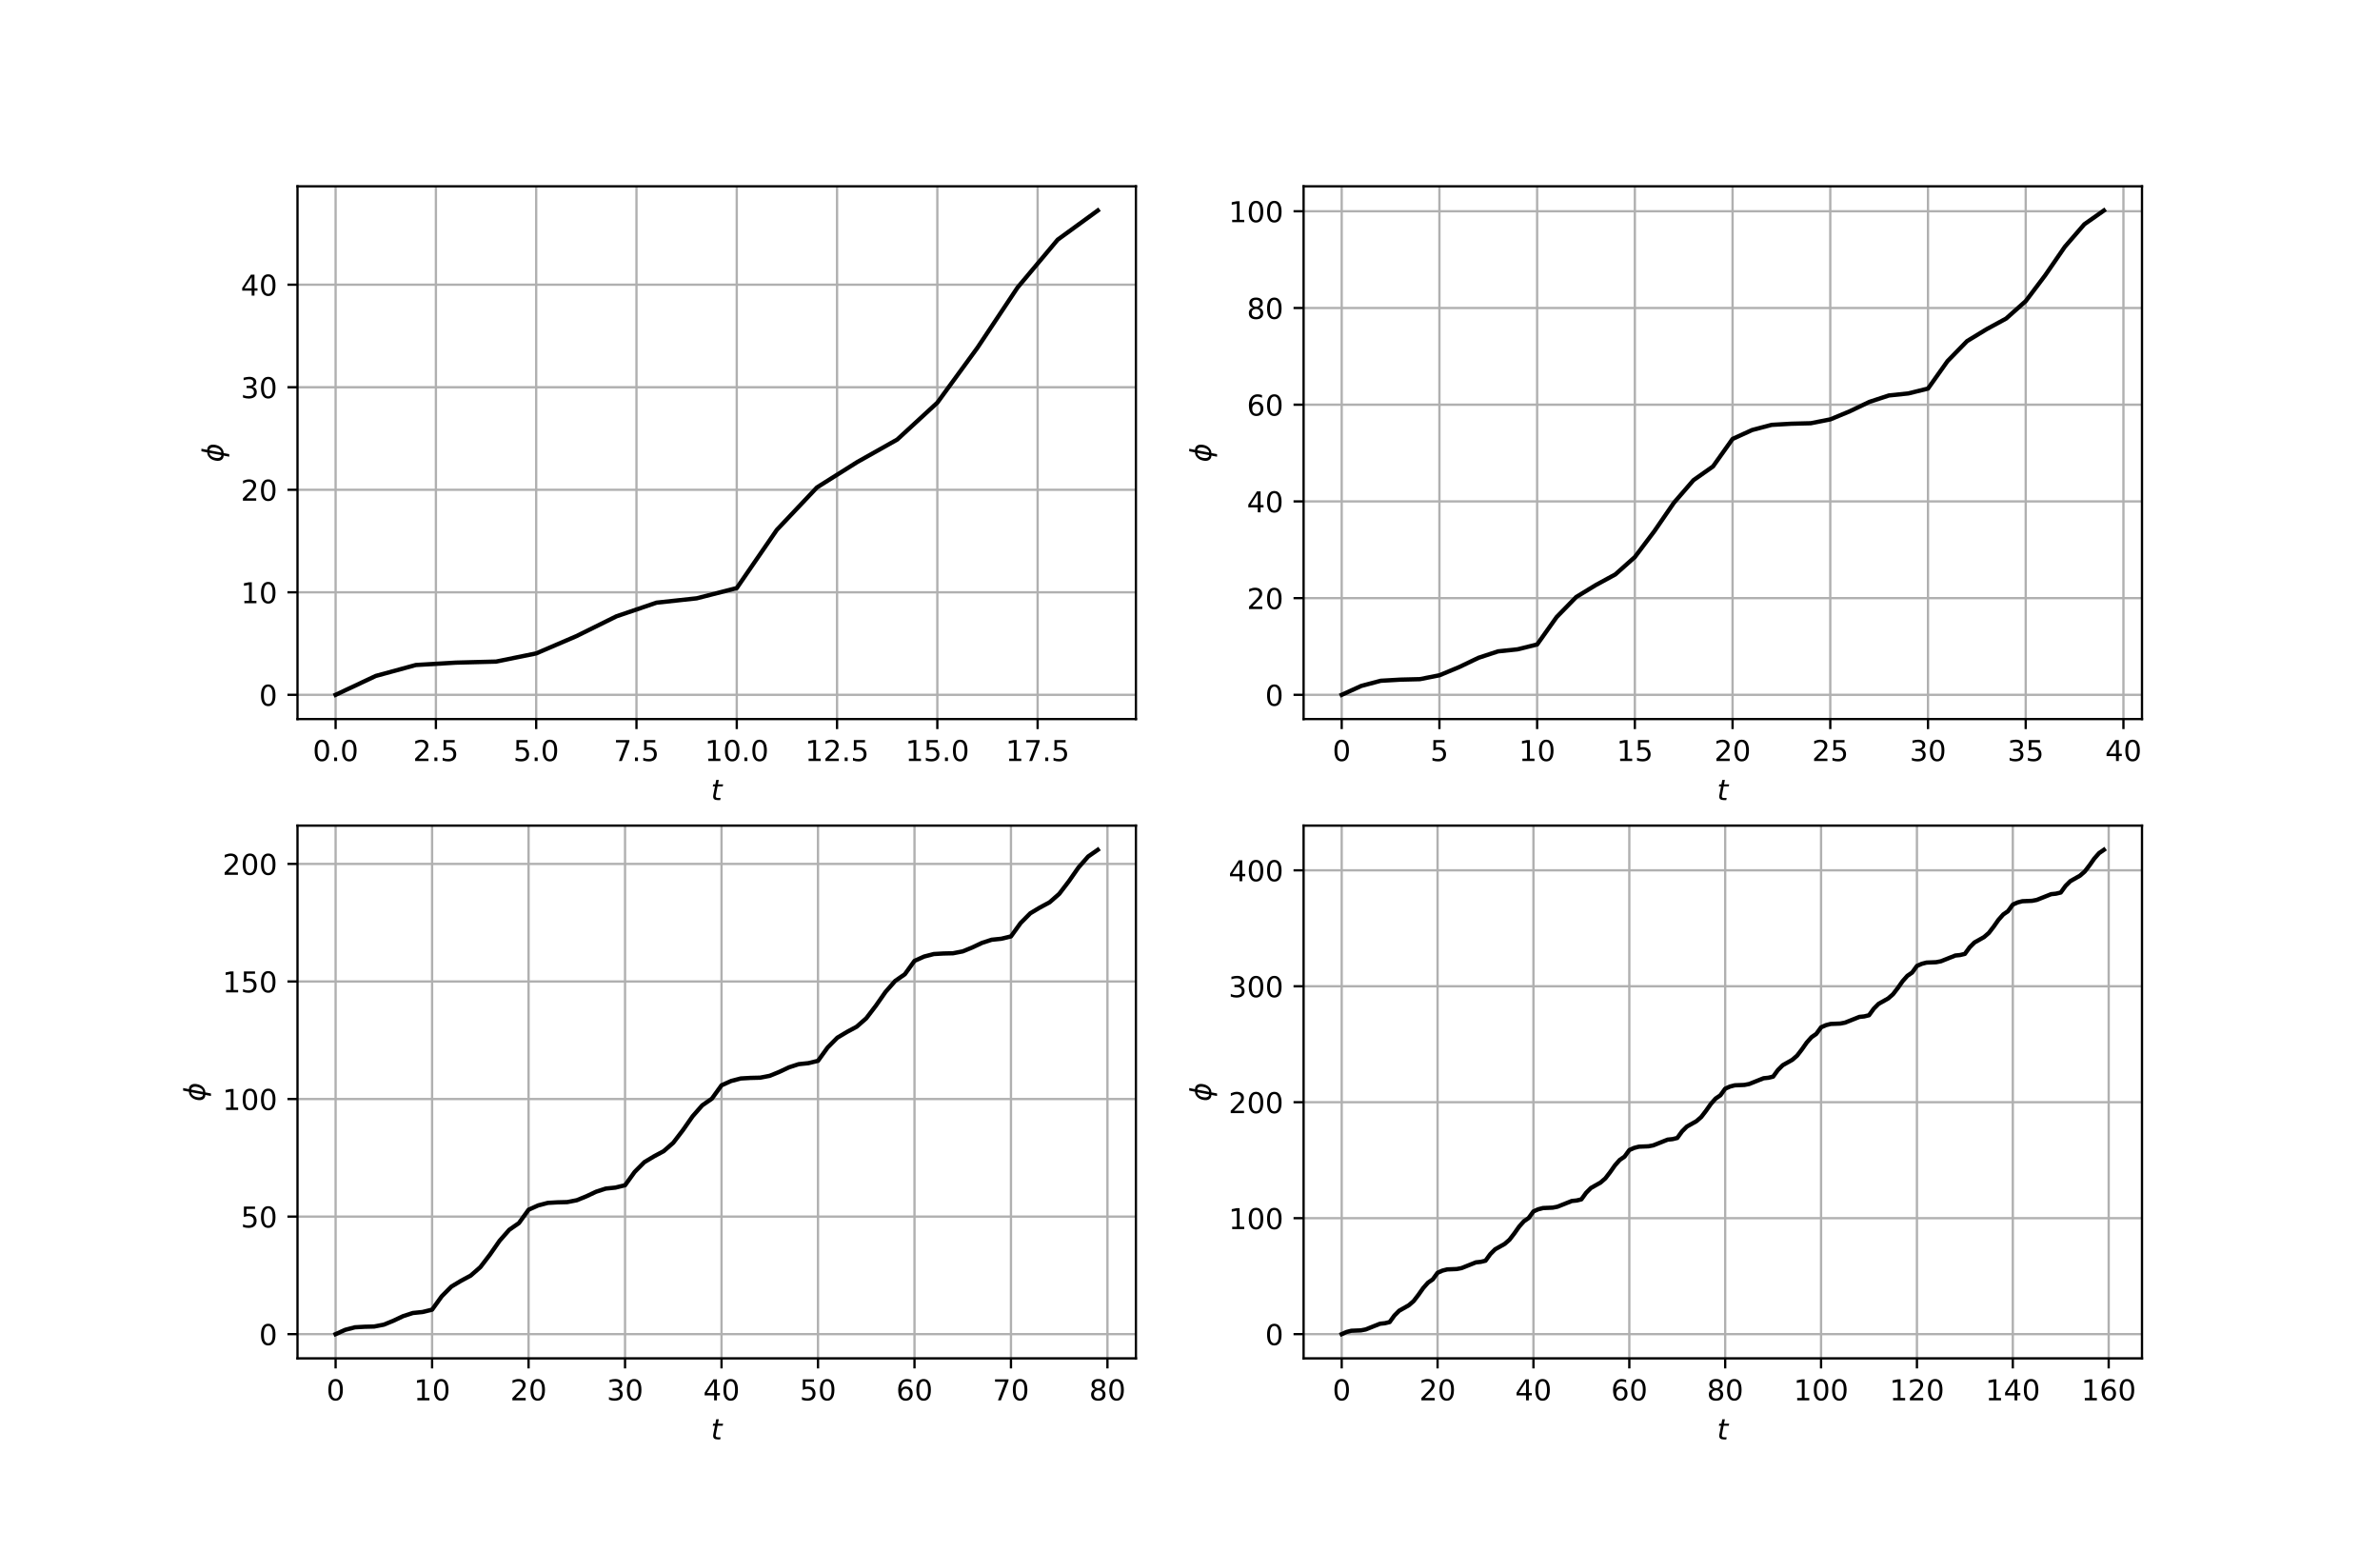 <?xml version="1.0" encoding="utf-8" standalone="no"?>
<!DOCTYPE svg PUBLIC "-//W3C//DTD SVG 1.1//EN"
  "http://www.w3.org/Graphics/SVG/1.1/DTD/svg11.dtd">
<!-- Created with matplotlib (https://matplotlib.org/) -->
<svg height="540pt" version="1.1" viewBox="0 0 828 540" width="828pt" xmlns="http://www.w3.org/2000/svg" xmlns:xlink="http://www.w3.org/1999/xlink">
 <defs>
  <style type="text/css">
*{stroke-linecap:butt;stroke-linejoin:round;}
  </style>
 </defs>
 <g id="figure_1">
  <g id="patch_1">
   <path d="M 0 540 
L 828 540 
L 828 0 
L 0 0 
z
" style="fill:#ffffff;"/>
  </g>
  <g id="axes_1">
   <g id="patch_2">
    <path d="M 103.5 250.118 
L 395.182 250.118 
L 395.182 64.8 
L 103.5 64.8 
z
" style="fill:#ffffff;"/>
   </g>
   <g id="matplotlib.axis_1">
    <g id="xtick_1">
     <g id="line2d_1">
      <path clip-path="url(#pb530106f6b)" d="M 116.758 250.118 
L 116.758 64.8 
" style="fill:none;stroke:#b0b0b0;stroke-linecap:square;stroke-width:0.8;"/>
     </g>
     <g id="line2d_2">
      <defs>
       <path d="M 0 0 
L 0 3.5 
" id="m2ad02935c4" style="stroke:#000000;stroke-width:0.8;"/>
      </defs>
      <g>
       <use style="stroke:#000000;stroke-width:0.8;" x="116.758" xlink:href="#m2ad02935c4" y="250.118"/>
      </g>
     </g>
     <g id="text_1">
      <!-- 0.0 -->
      <defs>
       <path d="M 31.781 66.406 
Q 24.172 66.406 20.328 58.906 
Q 16.5 51.422 16.5 36.375 
Q 16.5 21.391 20.328 13.891 
Q 24.172 6.391 31.781 6.391 
Q 39.453 6.391 43.281 13.891 
Q 47.125 21.391 47.125 36.375 
Q 47.125 51.422 43.281 58.906 
Q 39.453 66.406 31.781 66.406 
z
M 31.781 74.219 
Q 44.047 74.219 50.516 64.516 
Q 56.984 54.828 56.984 36.375 
Q 56.984 17.969 50.516 8.266 
Q 44.047 -1.422 31.781 -1.422 
Q 19.531 -1.422 13.062 8.266 
Q 6.594 17.969 6.594 36.375 
Q 6.594 54.828 13.062 64.516 
Q 19.531 74.219 31.781 74.219 
z
" id="DejaVuSans-48"/>
       <path d="M 10.688 12.406 
L 21 12.406 
L 21 0 
L 10.688 0 
z
" id="DejaVuSans-46"/>
      </defs>
      <g transform="translate(108.807 264.717)scale(0.1 -0.1)">
       <use xlink:href="#DejaVuSans-48"/>
       <use x="63.623" xlink:href="#DejaVuSans-46"/>
       <use x="95.41" xlink:href="#DejaVuSans-48"/>
      </g>
     </g>
    </g>
    <g id="xtick_2">
     <g id="line2d_3">
      <path clip-path="url(#pb530106f6b)" d="M 151.648 250.118 
L 151.648 64.8 
" style="fill:none;stroke:#b0b0b0;stroke-linecap:square;stroke-width:0.8;"/>
     </g>
     <g id="line2d_4">
      <g>
       <use style="stroke:#000000;stroke-width:0.8;" x="151.648" xlink:href="#m2ad02935c4" y="250.118"/>
      </g>
     </g>
     <g id="text_2">
      <!-- 2.5 -->
      <defs>
       <path d="M 19.188 8.297 
L 53.609 8.297 
L 53.609 0 
L 7.328 0 
L 7.328 8.297 
Q 12.938 14.109 22.625 23.891 
Q 32.328 33.688 34.812 36.531 
Q 39.547 41.844 41.422 45.531 
Q 43.312 49.219 43.312 52.781 
Q 43.312 58.594 39.234 62.25 
Q 35.156 65.922 28.609 65.922 
Q 23.969 65.922 18.812 64.312 
Q 13.672 62.703 7.812 59.422 
L 7.812 69.391 
Q 13.766 71.781 18.938 73 
Q 24.125 74.219 28.422 74.219 
Q 39.75 74.219 46.484 68.547 
Q 53.219 62.891 53.219 53.422 
Q 53.219 48.922 51.531 44.891 
Q 49.859 40.875 45.406 35.406 
Q 44.188 33.984 37.641 27.219 
Q 31.109 20.453 19.188 8.297 
z
" id="DejaVuSans-50"/>
       <path d="M 10.797 72.906 
L 49.516 72.906 
L 49.516 64.594 
L 19.828 64.594 
L 19.828 46.734 
Q 21.969 47.469 24.109 47.828 
Q 26.266 48.188 28.422 48.188 
Q 40.625 48.188 47.75 41.5 
Q 54.891 34.812 54.891 23.391 
Q 54.891 11.625 47.562 5.094 
Q 40.234 -1.422 26.906 -1.422 
Q 22.312 -1.422 17.547 -0.641 
Q 12.797 0.141 7.719 1.703 
L 7.719 11.625 
Q 12.109 9.234 16.797 8.062 
Q 21.484 6.891 26.703 6.891 
Q 35.156 6.891 40.078 11.328 
Q 45.016 15.766 45.016 23.391 
Q 45.016 31 40.078 35.438 
Q 35.156 39.891 26.703 39.891 
Q 22.75 39.891 18.812 39.016 
Q 14.891 38.141 10.797 36.281 
z
" id="DejaVuSans-53"/>
      </defs>
      <g transform="translate(143.697 264.717)scale(0.1 -0.1)">
       <use xlink:href="#DejaVuSans-50"/>
       <use x="63.623" xlink:href="#DejaVuSans-46"/>
       <use x="95.41" xlink:href="#DejaVuSans-53"/>
      </g>
     </g>
    </g>
    <g id="xtick_3">
     <g id="line2d_5">
      <path clip-path="url(#pb530106f6b)" d="M 186.539 250.118 
L 186.539 64.8 
" style="fill:none;stroke:#b0b0b0;stroke-linecap:square;stroke-width:0.8;"/>
     </g>
     <g id="line2d_6">
      <g>
       <use style="stroke:#000000;stroke-width:0.8;" x="186.539" xlink:href="#m2ad02935c4" y="250.118"/>
      </g>
     </g>
     <g id="text_3">
      <!-- 5.0 -->
      <g transform="translate(178.587 264.717)scale(0.1 -0.1)">
       <use xlink:href="#DejaVuSans-53"/>
       <use x="63.623" xlink:href="#DejaVuSans-46"/>
       <use x="95.41" xlink:href="#DejaVuSans-48"/>
      </g>
     </g>
    </g>
    <g id="xtick_4">
     <g id="line2d_7">
      <path clip-path="url(#pb530106f6b)" d="M 221.429 250.118 
L 221.429 64.8 
" style="fill:none;stroke:#b0b0b0;stroke-linecap:square;stroke-width:0.8;"/>
     </g>
     <g id="line2d_8">
      <g>
       <use style="stroke:#000000;stroke-width:0.8;" x="221.429" xlink:href="#m2ad02935c4" y="250.118"/>
      </g>
     </g>
     <g id="text_4">
      <!-- 7.5 -->
      <defs>
       <path d="M 8.203 72.906 
L 55.078 72.906 
L 55.078 68.703 
L 28.609 0 
L 18.312 0 
L 43.219 64.594 
L 8.203 64.594 
z
" id="DejaVuSans-55"/>
      </defs>
      <g transform="translate(213.477 264.717)scale(0.1 -0.1)">
       <use xlink:href="#DejaVuSans-55"/>
       <use x="63.623" xlink:href="#DejaVuSans-46"/>
       <use x="95.41" xlink:href="#DejaVuSans-53"/>
      </g>
     </g>
    </g>
    <g id="xtick_5">
     <g id="line2d_9">
      <path clip-path="url(#pb530106f6b)" d="M 256.319 250.118 
L 256.319 64.8 
" style="fill:none;stroke:#b0b0b0;stroke-linecap:square;stroke-width:0.8;"/>
     </g>
     <g id="line2d_10">
      <g>
       <use style="stroke:#000000;stroke-width:0.8;" x="256.319" xlink:href="#m2ad02935c4" y="250.118"/>
      </g>
     </g>
     <g id="text_5">
      <!-- 10.0 -->
      <defs>
       <path d="M 12.406 8.297 
L 28.516 8.297 
L 28.516 63.922 
L 10.984 60.406 
L 10.984 69.391 
L 28.422 72.906 
L 38.281 72.906 
L 38.281 8.297 
L 54.391 8.297 
L 54.391 0 
L 12.406 0 
z
" id="DejaVuSans-49"/>
      </defs>
      <g transform="translate(245.186 264.717)scale(0.1 -0.1)">
       <use xlink:href="#DejaVuSans-49"/>
       <use x="63.623" xlink:href="#DejaVuSans-48"/>
       <use x="127.246" xlink:href="#DejaVuSans-46"/>
       <use x="159.033" xlink:href="#DejaVuSans-48"/>
      </g>
     </g>
    </g>
    <g id="xtick_6">
     <g id="line2d_11">
      <path clip-path="url(#pb530106f6b)" d="M 291.209 250.118 
L 291.209 64.8 
" style="fill:none;stroke:#b0b0b0;stroke-linecap:square;stroke-width:0.8;"/>
     </g>
     <g id="line2d_12">
      <g>
       <use style="stroke:#000000;stroke-width:0.8;" x="291.209" xlink:href="#m2ad02935c4" y="250.118"/>
      </g>
     </g>
     <g id="text_6">
      <!-- 12.5 -->
      <g transform="translate(280.076 264.717)scale(0.1 -0.1)">
       <use xlink:href="#DejaVuSans-49"/>
       <use x="63.623" xlink:href="#DejaVuSans-50"/>
       <use x="127.246" xlink:href="#DejaVuSans-46"/>
       <use x="159.033" xlink:href="#DejaVuSans-53"/>
      </g>
     </g>
    </g>
    <g id="xtick_7">
     <g id="line2d_13">
      <path clip-path="url(#pb530106f6b)" d="M 326.099 250.118 
L 326.099 64.8 
" style="fill:none;stroke:#b0b0b0;stroke-linecap:square;stroke-width:0.8;"/>
     </g>
     <g id="line2d_14">
      <g>
       <use style="stroke:#000000;stroke-width:0.8;" x="326.099" xlink:href="#m2ad02935c4" y="250.118"/>
      </g>
     </g>
     <g id="text_7">
      <!-- 15.0 -->
      <g transform="translate(314.966 264.717)scale(0.1 -0.1)">
       <use xlink:href="#DejaVuSans-49"/>
       <use x="63.623" xlink:href="#DejaVuSans-53"/>
       <use x="127.246" xlink:href="#DejaVuSans-46"/>
       <use x="159.033" xlink:href="#DejaVuSans-48"/>
      </g>
     </g>
    </g>
    <g id="xtick_8">
     <g id="line2d_15">
      <path clip-path="url(#pb530106f6b)" d="M 360.989 250.118 
L 360.989 64.8 
" style="fill:none;stroke:#b0b0b0;stroke-linecap:square;stroke-width:0.8;"/>
     </g>
     <g id="line2d_16">
      <g>
       <use style="stroke:#000000;stroke-width:0.8;" x="360.989" xlink:href="#m2ad02935c4" y="250.118"/>
      </g>
     </g>
     <g id="text_8">
      <!-- 17.5 -->
      <g transform="translate(349.857 264.717)scale(0.1 -0.1)">
       <use xlink:href="#DejaVuSans-49"/>
       <use x="63.623" xlink:href="#DejaVuSans-55"/>
       <use x="127.246" xlink:href="#DejaVuSans-46"/>
       <use x="159.033" xlink:href="#DejaVuSans-53"/>
      </g>
     </g>
    </g>
    <g id="text_9">
     <!-- $t$ -->
     <defs>
      <path d="M 42.281 54.688 
L 40.922 47.703 
L 23 47.703 
L 17.188 18.016 
Q 16.891 16.359 16.75 15.234 
Q 16.609 14.109 16.609 13.484 
Q 16.609 10.359 18.484 8.938 
Q 20.359 7.516 24.516 7.516 
L 33.594 7.516 
L 32.078 0 
L 23.484 0 
Q 15.484 0 11.547 3.125 
Q 7.625 6.25 7.625 12.594 
Q 7.625 13.719 7.766 15.062 
Q 7.906 16.406 8.203 18.016 
L 14.016 47.703 
L 6.391 47.703 
L 7.812 54.688 
L 15.281 54.688 
L 18.312 70.219 
L 27.297 70.219 
L 24.312 54.688 
z
" id="DejaVuSans-Oblique-116"/>
     </defs>
     <g transform="translate(247.341 278.395)scale(0.1 -0.1)">
      <use transform="translate(0 0.781)" xlink:href="#DejaVuSans-Oblique-116"/>
     </g>
    </g>
   </g>
   <g id="matplotlib.axis_2">
    <g id="ytick_1">
     <g id="line2d_17">
      <path clip-path="url(#pb530106f6b)" d="M 103.5 241.695 
L 395.182 241.695 
" style="fill:none;stroke:#b0b0b0;stroke-linecap:square;stroke-width:0.8;"/>
     </g>
     <g id="line2d_18">
      <defs>
       <path d="M 0 0 
L -3.5 0 
" id="m82327de26e" style="stroke:#000000;stroke-width:0.8;"/>
      </defs>
      <g>
       <use style="stroke:#000000;stroke-width:0.8;" x="103.5" xlink:href="#m82327de26e" y="241.695"/>
      </g>
     </g>
     <g id="text_10">
      <!-- 0 -->
      <g transform="translate(90.138 245.494)scale(0.1 -0.1)">
       <use xlink:href="#DejaVuSans-48"/>
      </g>
     </g>
    </g>
    <g id="ytick_2">
     <g id="line2d_19">
      <path clip-path="url(#pb530106f6b)" d="M 103.5 206.029 
L 395.182 206.029 
" style="fill:none;stroke:#b0b0b0;stroke-linecap:square;stroke-width:0.8;"/>
     </g>
     <g id="line2d_20">
      <g>
       <use style="stroke:#000000;stroke-width:0.8;" x="103.5" xlink:href="#m82327de26e" y="206.029"/>
      </g>
     </g>
     <g id="text_11">
      <!-- 10 -->
      <g transform="translate(83.775 209.828)scale(0.1 -0.1)">
       <use xlink:href="#DejaVuSans-49"/>
       <use x="63.623" xlink:href="#DejaVuSans-48"/>
      </g>
     </g>
    </g>
    <g id="ytick_3">
     <g id="line2d_21">
      <path clip-path="url(#pb530106f6b)" d="M 103.5 170.364 
L 395.182 170.364 
" style="fill:none;stroke:#b0b0b0;stroke-linecap:square;stroke-width:0.8;"/>
     </g>
     <g id="line2d_22">
      <g>
       <use style="stroke:#000000;stroke-width:0.8;" x="103.5" xlink:href="#m82327de26e" y="170.364"/>
      </g>
     </g>
     <g id="text_12">
      <!-- 20 -->
      <g transform="translate(83.775 174.163)scale(0.1 -0.1)">
       <use xlink:href="#DejaVuSans-50"/>
       <use x="63.623" xlink:href="#DejaVuSans-48"/>
      </g>
     </g>
    </g>
    <g id="ytick_4">
     <g id="line2d_23">
      <path clip-path="url(#pb530106f6b)" d="M 103.5 134.698 
L 395.182 134.698 
" style="fill:none;stroke:#b0b0b0;stroke-linecap:square;stroke-width:0.8;"/>
     </g>
     <g id="line2d_24">
      <g>
       <use style="stroke:#000000;stroke-width:0.8;" x="103.5" xlink:href="#m82327de26e" y="134.698"/>
      </g>
     </g>
     <g id="text_13">
      <!-- 30 -->
      <defs>
       <path d="M 40.578 39.312 
Q 47.656 37.797 51.625 33 
Q 55.609 28.219 55.609 21.188 
Q 55.609 10.406 48.188 4.484 
Q 40.766 -1.422 27.094 -1.422 
Q 22.516 -1.422 17.656 -0.516 
Q 12.797 0.391 7.625 2.203 
L 7.625 11.719 
Q 11.719 9.328 16.594 8.109 
Q 21.484 6.891 26.812 6.891 
Q 36.078 6.891 40.938 10.547 
Q 45.797 14.203 45.797 21.188 
Q 45.797 27.641 41.281 31.266 
Q 36.766 34.906 28.719 34.906 
L 20.219 34.906 
L 20.219 43.016 
L 29.109 43.016 
Q 36.375 43.016 40.234 45.922 
Q 44.094 48.828 44.094 54.297 
Q 44.094 59.906 40.109 62.906 
Q 36.141 65.922 28.719 65.922 
Q 24.656 65.922 20.016 65.031 
Q 15.375 64.156 9.812 62.312 
L 9.812 71.094 
Q 15.438 72.656 20.344 73.438 
Q 25.25 74.219 29.594 74.219 
Q 40.828 74.219 47.359 69.109 
Q 53.906 64.016 53.906 55.328 
Q 53.906 49.266 50.438 45.094 
Q 46.969 40.922 40.578 39.312 
z
" id="DejaVuSans-51"/>
      </defs>
      <g transform="translate(83.775 138.497)scale(0.1 -0.1)">
       <use xlink:href="#DejaVuSans-51"/>
       <use x="63.623" xlink:href="#DejaVuSans-48"/>
      </g>
     </g>
    </g>
    <g id="ytick_5">
     <g id="line2d_25">
      <path clip-path="url(#pb530106f6b)" d="M 103.5 99.032 
L 395.182 99.032 
" style="fill:none;stroke:#b0b0b0;stroke-linecap:square;stroke-width:0.8;"/>
     </g>
     <g id="line2d_26">
      <g>
       <use style="stroke:#000000;stroke-width:0.8;" x="103.5" xlink:href="#m82327de26e" y="99.032"/>
      </g>
     </g>
     <g id="text_14">
      <!-- 40 -->
      <defs>
       <path d="M 37.797 64.312 
L 12.891 25.391 
L 37.797 25.391 
z
M 35.203 72.906 
L 47.609 72.906 
L 47.609 25.391 
L 58.016 25.391 
L 58.016 17.188 
L 47.609 17.188 
L 47.609 0 
L 37.797 0 
L 37.797 17.188 
L 4.891 17.188 
L 4.891 26.703 
z
" id="DejaVuSans-52"/>
      </defs>
      <g transform="translate(83.775 102.832)scale(0.1 -0.1)">
       <use xlink:href="#DejaVuSans-52"/>
       <use x="63.623" xlink:href="#DejaVuSans-48"/>
      </g>
     </g>
    </g>
    <g id="text_15">
     <!-- $\phi$ -->
     <defs>
      <path d="M 46.734 75.984 
L 42.781 55.812 
Q 52.547 55.812 57.562 48.344 
Q 62.75 40.719 60.156 27.297 
Q 57.516 13.875 49.359 6.25 
Q 41.453 -1.219 31.688 -1.219 
L 27.875 -20.797 
L 18.953 -20.797 
L 22.75 -1.219 
Q 13.031 -1.219 7.953 6.25 
Q 2.781 13.875 5.422 27.297 
Q 8.016 40.719 16.156 48.344 
Q 24.125 55.812 33.844 55.812 
L 37.797 75.984 
z
M 33.25 6.781 
Q 38.766 6.781 43.5 11.812 
Q 48.688 17.438 50.688 27.297 
Q 52.641 37.062 49.516 42.781 
Q 46.734 47.797 41.219 47.797 
z
M 24.312 6.781 
L 32.281 47.797 
Q 26.812 47.797 22.078 42.781 
Q 16.75 37.062 14.891 27.297 
Q 13.031 17.438 16.062 11.812 
Q 18.797 6.781 24.312 6.781 
z
" id="DejaVuSans-Oblique-981"/>
     </defs>
     <g transform="translate(77.675 160.759)rotate(-90)scale(0.1 -0.1)">
      <use transform="translate(0 0.016)" xlink:href="#DejaVuSans-Oblique-981"/>
     </g>
    </g>
   </g>
   <g id="line2d_27">
    <path clip-path="url(#pb530106f6b)" d="M 116.758 241.695 
L 130.714 235.127 
L 144.67 231.318 
L 158.626 230.492 
L 172.583 230.128 
L 186.539 227.282 
L 200.495 221.292 
L 214.451 214.386 
L 228.407 209.634 
L 242.363 208.126 
L 256.319 204.559 
L 270.275 184.291 
L 284.231 169.541 
L 298.187 160.754 
L 312.143 152.893 
L 326.099 140.068 
L 340.055 120.955 
L 354.011 100.009 
L 367.967 83.372 
L 381.924 73.224 
" style="fill:none;stroke:#000000;stroke-linecap:square;stroke-width:1.5;"/>
   </g>
   <g id="patch_3">
    <path d="M 103.5 250.118 
L 103.5 64.8 
" style="fill:none;stroke:#000000;stroke-linecap:square;stroke-linejoin:miter;stroke-width:0.8;"/>
   </g>
   <g id="patch_4">
    <path d="M 395.182 250.118 
L 395.182 64.8 
" style="fill:none;stroke:#000000;stroke-linecap:square;stroke-linejoin:miter;stroke-width:0.8;"/>
   </g>
   <g id="patch_5">
    <path d="M 103.5 250.118 
L 395.182 250.118 
" style="fill:none;stroke:#000000;stroke-linecap:square;stroke-linejoin:miter;stroke-width:0.8;"/>
   </g>
   <g id="patch_6">
    <path d="M 103.5 64.8 
L 395.182 64.8 
" style="fill:none;stroke:#000000;stroke-linecap:square;stroke-linejoin:miter;stroke-width:0.8;"/>
   </g>
  </g>
  <g id="axes_2">
   <g id="patch_7">
    <path d="M 453.518 250.118 
L 745.2 250.118 
L 745.2 64.8 
L 453.518 64.8 
z
" style="fill:#ffffff;"/>
   </g>
   <g id="matplotlib.axis_3">
    <g id="xtick_9">
     <g id="line2d_28">
      <path clip-path="url(#p26b1ac610e)" d="M 466.776 250.118 
L 466.776 64.8 
" style="fill:none;stroke:#b0b0b0;stroke-linecap:square;stroke-width:0.8;"/>
     </g>
     <g id="line2d_29">
      <g>
       <use style="stroke:#000000;stroke-width:0.8;" x="466.776" xlink:href="#m2ad02935c4" y="250.118"/>
      </g>
     </g>
     <g id="text_16">
      <!-- 0 -->
      <g transform="translate(463.595 264.717)scale(0.1 -0.1)">
       <use xlink:href="#DejaVuSans-48"/>
      </g>
     </g>
    </g>
    <g id="xtick_10">
     <g id="line2d_30">
      <path clip-path="url(#p26b1ac610e)" d="M 500.772 250.118 
L 500.772 64.8 
" style="fill:none;stroke:#b0b0b0;stroke-linecap:square;stroke-width:0.8;"/>
     </g>
     <g id="line2d_31">
      <g>
       <use style="stroke:#000000;stroke-width:0.8;" x="500.772" xlink:href="#m2ad02935c4" y="250.118"/>
      </g>
     </g>
     <g id="text_17">
      <!-- 5 -->
      <g transform="translate(497.591 264.717)scale(0.1 -0.1)">
       <use xlink:href="#DejaVuSans-53"/>
      </g>
     </g>
    </g>
    <g id="xtick_11">
     <g id="line2d_32">
      <path clip-path="url(#p26b1ac610e)" d="M 534.768 250.118 
L 534.768 64.8 
" style="fill:none;stroke:#b0b0b0;stroke-linecap:square;stroke-width:0.8;"/>
     </g>
     <g id="line2d_33">
      <g>
       <use style="stroke:#000000;stroke-width:0.8;" x="534.768" xlink:href="#m2ad02935c4" y="250.118"/>
      </g>
     </g>
     <g id="text_18">
      <!-- 10 -->
      <g transform="translate(528.405 264.717)scale(0.1 -0.1)">
       <use xlink:href="#DejaVuSans-49"/>
       <use x="63.623" xlink:href="#DejaVuSans-48"/>
      </g>
     </g>
    </g>
    <g id="xtick_12">
     <g id="line2d_34">
      <path clip-path="url(#p26b1ac610e)" d="M 568.763 250.118 
L 568.763 64.8 
" style="fill:none;stroke:#b0b0b0;stroke-linecap:square;stroke-width:0.8;"/>
     </g>
     <g id="line2d_35">
      <g>
       <use style="stroke:#000000;stroke-width:0.8;" x="568.763" xlink:href="#m2ad02935c4" y="250.118"/>
      </g>
     </g>
     <g id="text_19">
      <!-- 15 -->
      <g transform="translate(562.401 264.717)scale(0.1 -0.1)">
       <use xlink:href="#DejaVuSans-49"/>
       <use x="63.623" xlink:href="#DejaVuSans-53"/>
      </g>
     </g>
    </g>
    <g id="xtick_13">
     <g id="line2d_36">
      <path clip-path="url(#p26b1ac610e)" d="M 602.759 250.118 
L 602.759 64.8 
" style="fill:none;stroke:#b0b0b0;stroke-linecap:square;stroke-width:0.8;"/>
     </g>
     <g id="line2d_37">
      <g>
       <use style="stroke:#000000;stroke-width:0.8;" x="602.759" xlink:href="#m2ad02935c4" y="250.118"/>
      </g>
     </g>
     <g id="text_20">
      <!-- 20 -->
      <g transform="translate(596.396 264.717)scale(0.1 -0.1)">
       <use xlink:href="#DejaVuSans-50"/>
       <use x="63.623" xlink:href="#DejaVuSans-48"/>
      </g>
     </g>
    </g>
    <g id="xtick_14">
     <g id="line2d_38">
      <path clip-path="url(#p26b1ac610e)" d="M 636.754 250.118 
L 636.754 64.8 
" style="fill:none;stroke:#b0b0b0;stroke-linecap:square;stroke-width:0.8;"/>
     </g>
     <g id="line2d_39">
      <g>
       <use style="stroke:#000000;stroke-width:0.8;" x="636.754" xlink:href="#m2ad02935c4" y="250.118"/>
      </g>
     </g>
     <g id="text_21">
      <!-- 25 -->
      <g transform="translate(630.392 264.717)scale(0.1 -0.1)">
       <use xlink:href="#DejaVuSans-50"/>
       <use x="63.623" xlink:href="#DejaVuSans-53"/>
      </g>
     </g>
    </g>
    <g id="xtick_15">
     <g id="line2d_40">
      <path clip-path="url(#p26b1ac610e)" d="M 670.75 250.118 
L 670.75 64.8 
" style="fill:none;stroke:#b0b0b0;stroke-linecap:square;stroke-width:0.8;"/>
     </g>
     <g id="line2d_41">
      <g>
       <use style="stroke:#000000;stroke-width:0.8;" x="670.75" xlink:href="#m2ad02935c4" y="250.118"/>
      </g>
     </g>
     <g id="text_22">
      <!-- 30 -->
      <g transform="translate(664.387 264.717)scale(0.1 -0.1)">
       <use xlink:href="#DejaVuSans-51"/>
       <use x="63.623" xlink:href="#DejaVuSans-48"/>
      </g>
     </g>
    </g>
    <g id="xtick_16">
     <g id="line2d_42">
      <path clip-path="url(#p26b1ac610e)" d="M 704.745 250.118 
L 704.745 64.8 
" style="fill:none;stroke:#b0b0b0;stroke-linecap:square;stroke-width:0.8;"/>
     </g>
     <g id="line2d_43">
      <g>
       <use style="stroke:#000000;stroke-width:0.8;" x="704.745" xlink:href="#m2ad02935c4" y="250.118"/>
      </g>
     </g>
     <g id="text_23">
      <!-- 35 -->
      <g transform="translate(698.383 264.717)scale(0.1 -0.1)">
       <use xlink:href="#DejaVuSans-51"/>
       <use x="63.623" xlink:href="#DejaVuSans-53"/>
      </g>
     </g>
    </g>
    <g id="xtick_17">
     <g id="line2d_44">
      <path clip-path="url(#p26b1ac610e)" d="M 738.741 250.118 
L 738.741 64.8 
" style="fill:none;stroke:#b0b0b0;stroke-linecap:square;stroke-width:0.8;"/>
     </g>
     <g id="line2d_45">
      <g>
       <use style="stroke:#000000;stroke-width:0.8;" x="738.741" xlink:href="#m2ad02935c4" y="250.118"/>
      </g>
     </g>
     <g id="text_24">
      <!-- 40 -->
      <g transform="translate(732.378 264.717)scale(0.1 -0.1)">
       <use xlink:href="#DejaVuSans-52"/>
       <use x="63.623" xlink:href="#DejaVuSans-48"/>
      </g>
     </g>
    </g>
    <g id="text_25">
     <!-- $t$ -->
     <g transform="translate(597.359 278.395)scale(0.1 -0.1)">
      <use transform="translate(0 0.781)" xlink:href="#DejaVuSans-Oblique-116"/>
     </g>
    </g>
   </g>
   <g id="matplotlib.axis_4">
    <g id="ytick_6">
     <g id="line2d_46">
      <path clip-path="url(#p26b1ac610e)" d="M 453.518 241.695 
L 745.2 241.695 
" style="fill:none;stroke:#b0b0b0;stroke-linecap:square;stroke-width:0.8;"/>
     </g>
     <g id="line2d_47">
      <g>
       <use style="stroke:#000000;stroke-width:0.8;" x="453.518" xlink:href="#m82327de26e" y="241.695"/>
      </g>
     </g>
     <g id="text_26">
      <!-- 0 -->
      <g transform="translate(440.156 245.494)scale(0.1 -0.1)">
       <use xlink:href="#DejaVuSans-48"/>
      </g>
     </g>
    </g>
    <g id="ytick_7">
     <g id="line2d_48">
      <path clip-path="url(#p26b1ac610e)" d="M 453.518 208.053 
L 745.2 208.053 
" style="fill:none;stroke:#b0b0b0;stroke-linecap:square;stroke-width:0.8;"/>
     </g>
     <g id="line2d_49">
      <g>
       <use style="stroke:#000000;stroke-width:0.8;" x="453.518" xlink:href="#m82327de26e" y="208.053"/>
      </g>
     </g>
     <g id="text_27">
      <!-- 20 -->
      <g transform="translate(433.793 211.852)scale(0.1 -0.1)">
       <use xlink:href="#DejaVuSans-50"/>
       <use x="63.623" xlink:href="#DejaVuSans-48"/>
      </g>
     </g>
    </g>
    <g id="ytick_8">
     <g id="line2d_50">
      <path clip-path="url(#p26b1ac610e)" d="M 453.518 174.411 
L 745.2 174.411 
" style="fill:none;stroke:#b0b0b0;stroke-linecap:square;stroke-width:0.8;"/>
     </g>
     <g id="line2d_51">
      <g>
       <use style="stroke:#000000;stroke-width:0.8;" x="453.518" xlink:href="#m82327de26e" y="174.411"/>
      </g>
     </g>
     <g id="text_28">
      <!-- 40 -->
      <g transform="translate(433.793 178.21)scale(0.1 -0.1)">
       <use xlink:href="#DejaVuSans-52"/>
       <use x="63.623" xlink:href="#DejaVuSans-48"/>
      </g>
     </g>
    </g>
    <g id="ytick_9">
     <g id="line2d_52">
      <path clip-path="url(#p26b1ac610e)" d="M 453.518 140.769 
L 745.2 140.769 
" style="fill:none;stroke:#b0b0b0;stroke-linecap:square;stroke-width:0.8;"/>
     </g>
     <g id="line2d_53">
      <g>
       <use style="stroke:#000000;stroke-width:0.8;" x="453.518" xlink:href="#m82327de26e" y="140.769"/>
      </g>
     </g>
     <g id="text_29">
      <!-- 60 -->
      <defs>
       <path d="M 33.016 40.375 
Q 26.375 40.375 22.484 35.828 
Q 18.609 31.297 18.609 23.391 
Q 18.609 15.531 22.484 10.953 
Q 26.375 6.391 33.016 6.391 
Q 39.656 6.391 43.531 10.953 
Q 47.406 15.531 47.406 23.391 
Q 47.406 31.297 43.531 35.828 
Q 39.656 40.375 33.016 40.375 
z
M 52.594 71.297 
L 52.594 62.312 
Q 48.875 64.062 45.094 64.984 
Q 41.312 65.922 37.594 65.922 
Q 27.828 65.922 22.672 59.328 
Q 17.531 52.734 16.797 39.406 
Q 19.672 43.656 24.016 45.922 
Q 28.375 48.188 33.594 48.188 
Q 44.578 48.188 50.953 41.516 
Q 57.328 34.859 57.328 23.391 
Q 57.328 12.156 50.688 5.359 
Q 44.047 -1.422 33.016 -1.422 
Q 20.359 -1.422 13.672 8.266 
Q 6.984 17.969 6.984 36.375 
Q 6.984 53.656 15.188 63.938 
Q 23.391 74.219 37.203 74.219 
Q 40.922 74.219 44.703 73.484 
Q 48.484 72.75 52.594 71.297 
z
" id="DejaVuSans-54"/>
      </defs>
      <g transform="translate(433.793 144.568)scale(0.1 -0.1)">
       <use xlink:href="#DejaVuSans-54"/>
       <use x="63.623" xlink:href="#DejaVuSans-48"/>
      </g>
     </g>
    </g>
    <g id="ytick_10">
     <g id="line2d_54">
      <path clip-path="url(#p26b1ac610e)" d="M 453.518 107.127 
L 745.2 107.127 
" style="fill:none;stroke:#b0b0b0;stroke-linecap:square;stroke-width:0.8;"/>
     </g>
     <g id="line2d_55">
      <g>
       <use style="stroke:#000000;stroke-width:0.8;" x="453.518" xlink:href="#m82327de26e" y="107.127"/>
      </g>
     </g>
     <g id="text_30">
      <!-- 80 -->
      <defs>
       <path d="M 31.781 34.625 
Q 24.75 34.625 20.719 30.859 
Q 16.703 27.094 16.703 20.516 
Q 16.703 13.922 20.719 10.156 
Q 24.75 6.391 31.781 6.391 
Q 38.812 6.391 42.859 10.172 
Q 46.922 13.969 46.922 20.516 
Q 46.922 27.094 42.891 30.859 
Q 38.875 34.625 31.781 34.625 
z
M 21.922 38.812 
Q 15.578 40.375 12.031 44.719 
Q 8.5 49.078 8.5 55.328 
Q 8.5 64.062 14.719 69.141 
Q 20.953 74.219 31.781 74.219 
Q 42.672 74.219 48.875 69.141 
Q 55.078 64.062 55.078 55.328 
Q 55.078 49.078 51.531 44.719 
Q 48 40.375 41.703 38.812 
Q 48.828 37.156 52.797 32.312 
Q 56.781 27.484 56.781 20.516 
Q 56.781 9.906 50.312 4.234 
Q 43.844 -1.422 31.781 -1.422 
Q 19.734 -1.422 13.25 4.234 
Q 6.781 9.906 6.781 20.516 
Q 6.781 27.484 10.781 32.312 
Q 14.797 37.156 21.922 38.812 
z
M 18.312 54.391 
Q 18.312 48.734 21.844 45.562 
Q 25.391 42.391 31.781 42.391 
Q 38.141 42.391 41.719 45.562 
Q 45.312 48.734 45.312 54.391 
Q 45.312 60.062 41.719 63.234 
Q 38.141 66.406 31.781 66.406 
Q 25.391 66.406 21.844 63.234 
Q 18.312 60.062 18.312 54.391 
z
" id="DejaVuSans-56"/>
      </defs>
      <g transform="translate(433.793 110.926)scale(0.1 -0.1)">
       <use xlink:href="#DejaVuSans-56"/>
       <use x="63.623" xlink:href="#DejaVuSans-48"/>
      </g>
     </g>
    </g>
    <g id="ytick_11">
     <g id="line2d_56">
      <path clip-path="url(#p26b1ac610e)" d="M 453.518 73.485 
L 745.2 73.485 
" style="fill:none;stroke:#b0b0b0;stroke-linecap:square;stroke-width:0.8;"/>
     </g>
     <g id="line2d_57">
      <g>
       <use style="stroke:#000000;stroke-width:0.8;" x="453.518" xlink:href="#m82327de26e" y="73.485"/>
      </g>
     </g>
     <g id="text_31">
      <!-- 100 -->
      <g transform="translate(427.431 77.285)scale(0.1 -0.1)">
       <use xlink:href="#DejaVuSans-49"/>
       <use x="63.623" xlink:href="#DejaVuSans-48"/>
       <use x="127.246" xlink:href="#DejaVuSans-48"/>
      </g>
     </g>
    </g>
    <g id="text_32">
     <!-- $\phi$ -->
     <g transform="translate(421.331 160.759)rotate(-90)scale(0.1 -0.1)">
      <use transform="translate(0 0.016)" xlink:href="#DejaVuSans-Oblique-981"/>
     </g>
    </g>
   </g>
   <g id="line2d_58">
    <path clip-path="url(#p26b1ac610e)" d="M 466.776 241.695 
L 473.576 238.597 
L 480.375 236.801 
L 487.174 236.411 
L 493.973 236.239 
L 500.772 234.897 
L 507.571 232.072 
L 514.37 228.815 
L 521.169 226.574 
L 527.968 225.863 
L 534.768 224.18 
L 541.567 214.621 
L 548.366 207.665 
L 555.165 203.521 
L 561.964 199.813 
L 568.763 193.765 
L 575.562 184.75 
L 582.361 174.872 
L 589.16 167.025 
L 595.96 162.239 
L 602.759 152.679 
L 609.558 149.582 
L 616.357 147.786 
L 623.156 147.396 
L 629.955 147.224 
L 636.754 145.882 
L 643.553 143.057 
L 650.352 139.8 
L 657.152 137.559 
L 663.951 136.847 
L 670.75 135.165 
L 677.549 125.606 
L 684.348 118.65 
L 691.147 114.505 
L 697.946 110.798 
L 704.745 104.749 
L 711.544 95.735 
L 718.344 85.857 
L 725.143 78.01 
L 731.942 73.224 
" style="fill:none;stroke:#000000;stroke-linecap:square;stroke-width:1.5;"/>
   </g>
   <g id="patch_8">
    <path d="M 453.518 250.118 
L 453.518 64.8 
" style="fill:none;stroke:#000000;stroke-linecap:square;stroke-linejoin:miter;stroke-width:0.8;"/>
   </g>
   <g id="patch_9">
    <path d="M 745.2 250.118 
L 745.2 64.8 
" style="fill:none;stroke:#000000;stroke-linecap:square;stroke-linejoin:miter;stroke-width:0.8;"/>
   </g>
   <g id="patch_10">
    <path d="M 453.518 250.118 
L 745.2 250.118 
" style="fill:none;stroke:#000000;stroke-linecap:square;stroke-linejoin:miter;stroke-width:0.8;"/>
   </g>
   <g id="patch_11">
    <path d="M 453.518 64.8 
L 745.2 64.8 
" style="fill:none;stroke:#000000;stroke-linecap:square;stroke-linejoin:miter;stroke-width:0.8;"/>
   </g>
  </g>
  <g id="axes_3">
   <g id="patch_12">
    <path d="M 103.5 472.5 
L 395.182 472.5 
L 395.182 287.182 
L 103.5 287.182 
z
" style="fill:#ffffff;"/>
   </g>
   <g id="matplotlib.axis_5">
    <g id="xtick_18">
     <g id="line2d_59">
      <path clip-path="url(#p25db3b2148)" d="M 116.758 472.5 
L 116.758 287.182 
" style="fill:none;stroke:#b0b0b0;stroke-linecap:square;stroke-width:0.8;"/>
     </g>
     <g id="line2d_60">
      <g>
       <use style="stroke:#000000;stroke-width:0.8;" x="116.758" xlink:href="#m2ad02935c4" y="472.5"/>
      </g>
     </g>
     <g id="text_33">
      <!-- 0 -->
      <g transform="translate(113.577 487.098)scale(0.1 -0.1)">
       <use xlink:href="#DejaVuSans-48"/>
      </g>
     </g>
    </g>
    <g id="xtick_19">
     <g id="line2d_61">
      <path clip-path="url(#p25db3b2148)" d="M 150.323 472.5 
L 150.323 287.182 
" style="fill:none;stroke:#b0b0b0;stroke-linecap:square;stroke-width:0.8;"/>
     </g>
     <g id="line2d_62">
      <g>
       <use style="stroke:#000000;stroke-width:0.8;" x="150.323" xlink:href="#m2ad02935c4" y="472.5"/>
      </g>
     </g>
     <g id="text_34">
      <!-- 10 -->
      <g transform="translate(143.961 487.098)scale(0.1 -0.1)">
       <use xlink:href="#DejaVuSans-49"/>
       <use x="63.623" xlink:href="#DejaVuSans-48"/>
      </g>
     </g>
    </g>
    <g id="xtick_20">
     <g id="line2d_63">
      <path clip-path="url(#p25db3b2148)" d="M 183.889 472.5 
L 183.889 287.182 
" style="fill:none;stroke:#b0b0b0;stroke-linecap:square;stroke-width:0.8;"/>
     </g>
     <g id="line2d_64">
      <g>
       <use style="stroke:#000000;stroke-width:0.8;" x="183.889" xlink:href="#m2ad02935c4" y="472.5"/>
      </g>
     </g>
     <g id="text_35">
      <!-- 20 -->
      <g transform="translate(177.526 487.098)scale(0.1 -0.1)">
       <use xlink:href="#DejaVuSans-50"/>
       <use x="63.623" xlink:href="#DejaVuSans-48"/>
      </g>
     </g>
    </g>
    <g id="xtick_21">
     <g id="line2d_65">
      <path clip-path="url(#p25db3b2148)" d="M 217.454 472.5 
L 217.454 287.182 
" style="fill:none;stroke:#b0b0b0;stroke-linecap:square;stroke-width:0.8;"/>
     </g>
     <g id="line2d_66">
      <g>
       <use style="stroke:#000000;stroke-width:0.8;" x="217.454" xlink:href="#m2ad02935c4" y="472.5"/>
      </g>
     </g>
     <g id="text_36">
      <!-- 30 -->
      <g transform="translate(211.091 487.098)scale(0.1 -0.1)">
       <use xlink:href="#DejaVuSans-51"/>
       <use x="63.623" xlink:href="#DejaVuSans-48"/>
      </g>
     </g>
    </g>
    <g id="xtick_22">
     <g id="line2d_67">
      <path clip-path="url(#p25db3b2148)" d="M 251.019 472.5 
L 251.019 287.182 
" style="fill:none;stroke:#b0b0b0;stroke-linecap:square;stroke-width:0.8;"/>
     </g>
     <g id="line2d_68">
      <g>
       <use style="stroke:#000000;stroke-width:0.8;" x="251.019" xlink:href="#m2ad02935c4" y="472.5"/>
      </g>
     </g>
     <g id="text_37">
      <!-- 40 -->
      <g transform="translate(244.657 487.098)scale(0.1 -0.1)">
       <use xlink:href="#DejaVuSans-52"/>
       <use x="63.623" xlink:href="#DejaVuSans-48"/>
      </g>
     </g>
    </g>
    <g id="xtick_23">
     <g id="line2d_69">
      <path clip-path="url(#p25db3b2148)" d="M 284.584 472.5 
L 284.584 287.182 
" style="fill:none;stroke:#b0b0b0;stroke-linecap:square;stroke-width:0.8;"/>
     </g>
     <g id="line2d_70">
      <g>
       <use style="stroke:#000000;stroke-width:0.8;" x="284.584" xlink:href="#m2ad02935c4" y="472.5"/>
      </g>
     </g>
     <g id="text_38">
      <!-- 50 -->
      <g transform="translate(278.222 487.098)scale(0.1 -0.1)">
       <use xlink:href="#DejaVuSans-53"/>
       <use x="63.623" xlink:href="#DejaVuSans-48"/>
      </g>
     </g>
    </g>
    <g id="xtick_24">
     <g id="line2d_71">
      <path clip-path="url(#p25db3b2148)" d="M 318.15 472.5 
L 318.15 287.182 
" style="fill:none;stroke:#b0b0b0;stroke-linecap:square;stroke-width:0.8;"/>
     </g>
     <g id="line2d_72">
      <g>
       <use style="stroke:#000000;stroke-width:0.8;" x="318.15" xlink:href="#m2ad02935c4" y="472.5"/>
      </g>
     </g>
     <g id="text_39">
      <!-- 60 -->
      <g transform="translate(311.787 487.098)scale(0.1 -0.1)">
       <use xlink:href="#DejaVuSans-54"/>
       <use x="63.623" xlink:href="#DejaVuSans-48"/>
      </g>
     </g>
    </g>
    <g id="xtick_25">
     <g id="line2d_73">
      <path clip-path="url(#p25db3b2148)" d="M 351.715 472.5 
L 351.715 287.182 
" style="fill:none;stroke:#b0b0b0;stroke-linecap:square;stroke-width:0.8;"/>
     </g>
     <g id="line2d_74">
      <g>
       <use style="stroke:#000000;stroke-width:0.8;" x="351.715" xlink:href="#m2ad02935c4" y="472.5"/>
      </g>
     </g>
     <g id="text_40">
      <!-- 70 -->
      <g transform="translate(345.352 487.098)scale(0.1 -0.1)">
       <use xlink:href="#DejaVuSans-55"/>
       <use x="63.623" xlink:href="#DejaVuSans-48"/>
      </g>
     </g>
    </g>
    <g id="xtick_26">
     <g id="line2d_75">
      <path clip-path="url(#p25db3b2148)" d="M 385.28 472.5 
L 385.28 287.182 
" style="fill:none;stroke:#b0b0b0;stroke-linecap:square;stroke-width:0.8;"/>
     </g>
     <g id="line2d_76">
      <g>
       <use style="stroke:#000000;stroke-width:0.8;" x="385.28" xlink:href="#m2ad02935c4" y="472.5"/>
      </g>
     </g>
     <g id="text_41">
      <!-- 80 -->
      <g transform="translate(378.918 487.098)scale(0.1 -0.1)">
       <use xlink:href="#DejaVuSans-56"/>
       <use x="63.623" xlink:href="#DejaVuSans-48"/>
      </g>
     </g>
    </g>
    <g id="text_42">
     <!-- $t$ -->
     <g transform="translate(247.341 500.777)scale(0.1 -0.1)">
      <use transform="translate(0 0.781)" xlink:href="#DejaVuSans-Oblique-116"/>
     </g>
    </g>
   </g>
   <g id="matplotlib.axis_6">
    <g id="ytick_12">
     <g id="line2d_77">
      <path clip-path="url(#p25db3b2148)" d="M 103.5 464.076 
L 395.182 464.076 
" style="fill:none;stroke:#b0b0b0;stroke-linecap:square;stroke-width:0.8;"/>
     </g>
     <g id="line2d_78">
      <g>
       <use style="stroke:#000000;stroke-width:0.8;" x="103.5" xlink:href="#m82327de26e" y="464.076"/>
      </g>
     </g>
     <g id="text_43">
      <!-- 0 -->
      <g transform="translate(90.138 467.876)scale(0.1 -0.1)">
       <use xlink:href="#DejaVuSans-48"/>
      </g>
     </g>
    </g>
    <g id="ytick_13">
     <g id="line2d_79">
      <path clip-path="url(#p25db3b2148)" d="M 103.5 423.184 
L 395.182 423.184 
" style="fill:none;stroke:#b0b0b0;stroke-linecap:square;stroke-width:0.8;"/>
     </g>
     <g id="line2d_80">
      <g>
       <use style="stroke:#000000;stroke-width:0.8;" x="103.5" xlink:href="#m82327de26e" y="423.184"/>
      </g>
     </g>
     <g id="text_44">
      <!-- 50 -->
      <g transform="translate(83.775 426.983)scale(0.1 -0.1)">
       <use xlink:href="#DejaVuSans-53"/>
       <use x="63.623" xlink:href="#DejaVuSans-48"/>
      </g>
     </g>
    </g>
    <g id="ytick_14">
     <g id="line2d_81">
      <path clip-path="url(#p25db3b2148)" d="M 103.5 382.292 
L 395.182 382.292 
" style="fill:none;stroke:#b0b0b0;stroke-linecap:square;stroke-width:0.8;"/>
     </g>
     <g id="line2d_82">
      <g>
       <use style="stroke:#000000;stroke-width:0.8;" x="103.5" xlink:href="#m82327de26e" y="382.292"/>
      </g>
     </g>
     <g id="text_45">
      <!-- 100 -->
      <g transform="translate(77.412 386.091)scale(0.1 -0.1)">
       <use xlink:href="#DejaVuSans-49"/>
       <use x="63.623" xlink:href="#DejaVuSans-48"/>
       <use x="127.246" xlink:href="#DejaVuSans-48"/>
      </g>
     </g>
    </g>
    <g id="ytick_15">
     <g id="line2d_83">
      <path clip-path="url(#p25db3b2148)" d="M 103.5 341.4 
L 395.182 341.4 
" style="fill:none;stroke:#b0b0b0;stroke-linecap:square;stroke-width:0.8;"/>
     </g>
     <g id="line2d_84">
      <g>
       <use style="stroke:#000000;stroke-width:0.8;" x="103.5" xlink:href="#m82327de26e" y="341.4"/>
      </g>
     </g>
     <g id="text_46">
      <!-- 150 -->
      <g transform="translate(77.412 345.199)scale(0.1 -0.1)">
       <use xlink:href="#DejaVuSans-49"/>
       <use x="63.623" xlink:href="#DejaVuSans-53"/>
       <use x="127.246" xlink:href="#DejaVuSans-48"/>
      </g>
     </g>
    </g>
    <g id="ytick_16">
     <g id="line2d_85">
      <path clip-path="url(#p25db3b2148)" d="M 103.5 300.508 
L 395.182 300.508 
" style="fill:none;stroke:#b0b0b0;stroke-linecap:square;stroke-width:0.8;"/>
     </g>
     <g id="line2d_86">
      <g>
       <use style="stroke:#000000;stroke-width:0.8;" x="103.5" xlink:href="#m82327de26e" y="300.508"/>
      </g>
     </g>
     <g id="text_47">
      <!-- 200 -->
      <g transform="translate(77.412 304.307)scale(0.1 -0.1)">
       <use xlink:href="#DejaVuSans-50"/>
       <use x="63.623" xlink:href="#DejaVuSans-48"/>
       <use x="127.246" xlink:href="#DejaVuSans-48"/>
      </g>
     </g>
    </g>
    <g id="text_48">
     <!-- $\phi$ -->
     <g transform="translate(71.312 383.141)rotate(-90)scale(0.1 -0.1)">
      <use transform="translate(0 0.016)" xlink:href="#DejaVuSans-Oblique-981"/>
     </g>
    </g>
   </g>
   <g id="line2d_87">
    <path clip-path="url(#p25db3b2148)" d="M 116.758 464.076 
L 120.115 462.57 
L 123.471 461.697 
L 126.828 461.508 
L 130.184 461.424 
L 133.541 460.771 
L 136.897 459.398 
L 140.254 457.814 
L 143.61 456.725 
L 146.967 456.379 
L 150.323 455.561 
L 153.68 450.913 
L 157.037 447.531 
L 160.393 445.516 
L 163.75 443.713 
L 167.106 440.773 
L 170.463 436.39 
L 173.819 431.587 
L 177.176 427.772 
L 180.532 425.444 
L 183.889 420.797 
L 187.245 419.291 
L 190.602 418.417 
L 193.958 418.228 
L 197.315 418.144 
L 200.671 417.492 
L 204.028 416.118 
L 207.384 414.535 
L 210.741 413.445 
L 214.097 413.099 
L 217.454 412.281 
L 220.81 407.633 
L 224.167 404.251 
L 227.524 402.236 
L 230.88 400.434 
L 234.237 397.493 
L 237.593 393.11 
L 240.95 388.307 
L 244.306 384.492 
L 247.663 382.165 
L 251.019 377.517 
L 254.376 376.011 
L 257.732 375.138 
L 261.089 374.948 
L 264.445 374.865 
L 267.802 374.212 
L 271.158 372.838 
L 274.515 371.255 
L 277.871 370.165 
L 281.228 369.819 
L 284.584 369.002 
L 287.941 364.354 
L 291.297 360.971 
L 294.654 358.957 
L 298.01 357.154 
L 301.367 354.213 
L 304.724 349.83 
L 308.08 345.027 
L 311.437 341.212 
L 314.793 338.885 
L 318.15 334.237 
L 321.506 332.731 
L 324.863 331.858 
L 328.219 331.668 
L 331.576 331.585 
L 334.932 330.932 
L 338.289 329.559 
L 341.645 327.975 
L 345.002 326.885 
L 348.358 326.54 
L 351.715 325.722 
L 355.071 321.074 
L 358.428 317.692 
L 361.784 315.677 
L 365.141 313.874 
L 368.497 310.933 
L 371.854 306.551 
L 375.211 301.748 
L 378.567 297.933 
L 381.924 295.605 
" style="fill:none;stroke:#000000;stroke-linecap:square;stroke-width:1.5;"/>
   </g>
   <g id="patch_13">
    <path d="M 103.5 472.5 
L 103.5 287.182 
" style="fill:none;stroke:#000000;stroke-linecap:square;stroke-linejoin:miter;stroke-width:0.8;"/>
   </g>
   <g id="patch_14">
    <path d="M 395.182 472.5 
L 395.182 287.182 
" style="fill:none;stroke:#000000;stroke-linecap:square;stroke-linejoin:miter;stroke-width:0.8;"/>
   </g>
   <g id="patch_15">
    <path d="M 103.5 472.5 
L 395.182 472.5 
" style="fill:none;stroke:#000000;stroke-linecap:square;stroke-linejoin:miter;stroke-width:0.8;"/>
   </g>
   <g id="patch_16">
    <path d="M 103.5 287.182 
L 395.182 287.182 
" style="fill:none;stroke:#000000;stroke-linecap:square;stroke-linejoin:miter;stroke-width:0.8;"/>
   </g>
  </g>
  <g id="axes_4">
   <g id="patch_17">
    <path d="M 453.518 472.5 
L 745.2 472.5 
L 745.2 287.182 
L 453.518 287.182 
z
" style="fill:#ffffff;"/>
   </g>
   <g id="matplotlib.axis_7">
    <g id="xtick_27">
     <g id="line2d_88">
      <path clip-path="url(#p901a9b3df8)" d="M 466.776 472.5 
L 466.776 287.182 
" style="fill:none;stroke:#b0b0b0;stroke-linecap:square;stroke-width:0.8;"/>
     </g>
     <g id="line2d_89">
      <g>
       <use style="stroke:#000000;stroke-width:0.8;" x="466.776" xlink:href="#m2ad02935c4" y="472.5"/>
      </g>
     </g>
     <g id="text_49">
      <!-- 0 -->
      <g transform="translate(463.595 487.098)scale(0.1 -0.1)">
       <use xlink:href="#DejaVuSans-48"/>
      </g>
     </g>
    </g>
    <g id="xtick_28">
     <g id="line2d_90">
      <path clip-path="url(#p901a9b3df8)" d="M 500.131 472.5 
L 500.131 287.182 
" style="fill:none;stroke:#b0b0b0;stroke-linecap:square;stroke-width:0.8;"/>
     </g>
     <g id="line2d_91">
      <g>
       <use style="stroke:#000000;stroke-width:0.8;" x="500.131" xlink:href="#m2ad02935c4" y="472.5"/>
      </g>
     </g>
     <g id="text_50">
      <!-- 20 -->
      <g transform="translate(493.768 487.098)scale(0.1 -0.1)">
       <use xlink:href="#DejaVuSans-50"/>
       <use x="63.623" xlink:href="#DejaVuSans-48"/>
      </g>
     </g>
    </g>
    <g id="xtick_29">
     <g id="line2d_92">
      <path clip-path="url(#p901a9b3df8)" d="M 533.485 472.5 
L 533.485 287.182 
" style="fill:none;stroke:#b0b0b0;stroke-linecap:square;stroke-width:0.8;"/>
     </g>
     <g id="line2d_93">
      <g>
       <use style="stroke:#000000;stroke-width:0.8;" x="533.485" xlink:href="#m2ad02935c4" y="472.5"/>
      </g>
     </g>
     <g id="text_51">
      <!-- 40 -->
      <g transform="translate(527.122 487.098)scale(0.1 -0.1)">
       <use xlink:href="#DejaVuSans-52"/>
       <use x="63.623" xlink:href="#DejaVuSans-48"/>
      </g>
     </g>
    </g>
    <g id="xtick_30">
     <g id="line2d_94">
      <path clip-path="url(#p901a9b3df8)" d="M 566.839 472.5 
L 566.839 287.182 
" style="fill:none;stroke:#b0b0b0;stroke-linecap:square;stroke-width:0.8;"/>
     </g>
     <g id="line2d_95">
      <g>
       <use style="stroke:#000000;stroke-width:0.8;" x="566.839" xlink:href="#m2ad02935c4" y="472.5"/>
      </g>
     </g>
     <g id="text_52">
      <!-- 60 -->
      <g transform="translate(560.476 487.098)scale(0.1 -0.1)">
       <use xlink:href="#DejaVuSans-54"/>
       <use x="63.623" xlink:href="#DejaVuSans-48"/>
      </g>
     </g>
    </g>
    <g id="xtick_31">
     <g id="line2d_96">
      <path clip-path="url(#p901a9b3df8)" d="M 600.193 472.5 
L 600.193 287.182 
" style="fill:none;stroke:#b0b0b0;stroke-linecap:square;stroke-width:0.8;"/>
     </g>
     <g id="line2d_97">
      <g>
       <use style="stroke:#000000;stroke-width:0.8;" x="600.193" xlink:href="#m2ad02935c4" y="472.5"/>
      </g>
     </g>
     <g id="text_53">
      <!-- 80 -->
      <g transform="translate(593.83 487.098)scale(0.1 -0.1)">
       <use xlink:href="#DejaVuSans-56"/>
       <use x="63.623" xlink:href="#DejaVuSans-48"/>
      </g>
     </g>
    </g>
    <g id="xtick_32">
     <g id="line2d_98">
      <path clip-path="url(#p901a9b3df8)" d="M 633.547 472.5 
L 633.547 287.182 
" style="fill:none;stroke:#b0b0b0;stroke-linecap:square;stroke-width:0.8;"/>
     </g>
     <g id="line2d_99">
      <g>
       <use style="stroke:#000000;stroke-width:0.8;" x="633.547" xlink:href="#m2ad02935c4" y="472.5"/>
      </g>
     </g>
     <g id="text_54">
      <!-- 100 -->
      <g transform="translate(624.003 487.098)scale(0.1 -0.1)">
       <use xlink:href="#DejaVuSans-49"/>
       <use x="63.623" xlink:href="#DejaVuSans-48"/>
       <use x="127.246" xlink:href="#DejaVuSans-48"/>
      </g>
     </g>
    </g>
    <g id="xtick_33">
     <g id="line2d_100">
      <path clip-path="url(#p901a9b3df8)" d="M 666.901 472.5 
L 666.901 287.182 
" style="fill:none;stroke:#b0b0b0;stroke-linecap:square;stroke-width:0.8;"/>
     </g>
     <g id="line2d_101">
      <g>
       <use style="stroke:#000000;stroke-width:0.8;" x="666.901" xlink:href="#m2ad02935c4" y="472.5"/>
      </g>
     </g>
     <g id="text_55">
      <!-- 120 -->
      <g transform="translate(657.357 487.098)scale(0.1 -0.1)">
       <use xlink:href="#DejaVuSans-49"/>
       <use x="63.623" xlink:href="#DejaVuSans-50"/>
       <use x="127.246" xlink:href="#DejaVuSans-48"/>
      </g>
     </g>
    </g>
    <g id="xtick_34">
     <g id="line2d_102">
      <path clip-path="url(#p901a9b3df8)" d="M 700.255 472.5 
L 700.255 287.182 
" style="fill:none;stroke:#b0b0b0;stroke-linecap:square;stroke-width:0.8;"/>
     </g>
     <g id="line2d_103">
      <g>
       <use style="stroke:#000000;stroke-width:0.8;" x="700.255" xlink:href="#m2ad02935c4" y="472.5"/>
      </g>
     </g>
     <g id="text_56">
      <!-- 140 -->
      <g transform="translate(690.712 487.098)scale(0.1 -0.1)">
       <use xlink:href="#DejaVuSans-49"/>
       <use x="63.623" xlink:href="#DejaVuSans-52"/>
       <use x="127.246" xlink:href="#DejaVuSans-48"/>
      </g>
     </g>
    </g>
    <g id="xtick_35">
     <g id="line2d_104">
      <path clip-path="url(#p901a9b3df8)" d="M 733.609 472.5 
L 733.609 287.182 
" style="fill:none;stroke:#b0b0b0;stroke-linecap:square;stroke-width:0.8;"/>
     </g>
     <g id="line2d_105">
      <g>
       <use style="stroke:#000000;stroke-width:0.8;" x="733.609" xlink:href="#m2ad02935c4" y="472.5"/>
      </g>
     </g>
     <g id="text_57">
      <!-- 160 -->
      <g transform="translate(724.066 487.098)scale(0.1 -0.1)">
       <use xlink:href="#DejaVuSans-49"/>
       <use x="63.623" xlink:href="#DejaVuSans-54"/>
       <use x="127.246" xlink:href="#DejaVuSans-48"/>
      </g>
     </g>
    </g>
    <g id="text_58">
     <!-- $t$ -->
     <g transform="translate(597.359 500.777)scale(0.1 -0.1)">
      <use transform="translate(0 0.781)" xlink:href="#DejaVuSans-Oblique-116"/>
     </g>
    </g>
   </g>
   <g id="matplotlib.axis_8">
    <g id="ytick_17">
     <g id="line2d_106">
      <path clip-path="url(#p901a9b3df8)" d="M 453.518 464.076 
L 745.2 464.076 
" style="fill:none;stroke:#b0b0b0;stroke-linecap:square;stroke-width:0.8;"/>
     </g>
     <g id="line2d_107">
      <g>
       <use style="stroke:#000000;stroke-width:0.8;" x="453.518" xlink:href="#m82327de26e" y="464.076"/>
      </g>
     </g>
     <g id="text_59">
      <!-- 0 -->
      <g transform="translate(440.156 467.876)scale(0.1 -0.1)">
       <use xlink:href="#DejaVuSans-48"/>
      </g>
     </g>
    </g>
    <g id="ytick_18">
     <g id="line2d_108">
      <path clip-path="url(#p901a9b3df8)" d="M 453.518 423.741 
L 745.2 423.741 
" style="fill:none;stroke:#b0b0b0;stroke-linecap:square;stroke-width:0.8;"/>
     </g>
     <g id="line2d_109">
      <g>
       <use style="stroke:#000000;stroke-width:0.8;" x="453.518" xlink:href="#m82327de26e" y="423.741"/>
      </g>
     </g>
     <g id="text_60">
      <!-- 100 -->
      <g transform="translate(427.431 427.54)scale(0.1 -0.1)">
       <use xlink:href="#DejaVuSans-49"/>
       <use x="63.623" xlink:href="#DejaVuSans-48"/>
       <use x="127.246" xlink:href="#DejaVuSans-48"/>
      </g>
     </g>
    </g>
    <g id="ytick_19">
     <g id="line2d_110">
      <path clip-path="url(#p901a9b3df8)" d="M 453.518 383.405 
L 745.2 383.405 
" style="fill:none;stroke:#b0b0b0;stroke-linecap:square;stroke-width:0.8;"/>
     </g>
     <g id="line2d_111">
      <g>
       <use style="stroke:#000000;stroke-width:0.8;" x="453.518" xlink:href="#m82327de26e" y="383.405"/>
      </g>
     </g>
     <g id="text_61">
      <!-- 200 -->
      <g transform="translate(427.431 387.204)scale(0.1 -0.1)">
       <use xlink:href="#DejaVuSans-50"/>
       <use x="63.623" xlink:href="#DejaVuSans-48"/>
       <use x="127.246" xlink:href="#DejaVuSans-48"/>
      </g>
     </g>
    </g>
    <g id="ytick_20">
     <g id="line2d_112">
      <path clip-path="url(#p901a9b3df8)" d="M 453.518 343.069 
L 745.2 343.069 
" style="fill:none;stroke:#b0b0b0;stroke-linecap:square;stroke-width:0.8;"/>
     </g>
     <g id="line2d_113">
      <g>
       <use style="stroke:#000000;stroke-width:0.8;" x="453.518" xlink:href="#m82327de26e" y="343.069"/>
      </g>
     </g>
     <g id="text_62">
      <!-- 300 -->
      <g transform="translate(427.431 346.868)scale(0.1 -0.1)">
       <use xlink:href="#DejaVuSans-51"/>
       <use x="63.623" xlink:href="#DejaVuSans-48"/>
       <use x="127.246" xlink:href="#DejaVuSans-48"/>
      </g>
     </g>
    </g>
    <g id="ytick_21">
     <g id="line2d_114">
      <path clip-path="url(#p901a9b3df8)" d="M 453.518 302.733 
L 745.2 302.733 
" style="fill:none;stroke:#b0b0b0;stroke-linecap:square;stroke-width:0.8;"/>
     </g>
     <g id="line2d_115">
      <g>
       <use style="stroke:#000000;stroke-width:0.8;" x="453.518" xlink:href="#m82327de26e" y="302.733"/>
      </g>
     </g>
     <g id="text_63">
      <!-- 400 -->
      <g transform="translate(427.431 306.533)scale(0.1 -0.1)">
       <use xlink:href="#DejaVuSans-52"/>
       <use x="63.623" xlink:href="#DejaVuSans-48"/>
       <use x="127.246" xlink:href="#DejaVuSans-48"/>
      </g>
     </g>
    </g>
    <g id="text_64">
     <!-- $\phi$ -->
     <g transform="translate(421.331 383.141)rotate(-90)scale(0.1 -0.1)">
      <use transform="translate(0 0.016)" xlink:href="#DejaVuSans-Oblique-981"/>
     </g>
    </g>
   </g>
   <g id="line2d_116">
    <path clip-path="url(#p901a9b3df8)" d="M 466.776 464.076 
L 468.444 463.334 
L 470.112 462.903 
L 473.447 462.768 
L 475.115 462.446 
L 480.118 460.451 
L 481.786 460.28 
L 483.454 459.877 
L 485.121 457.584 
L 486.789 455.916 
L 490.124 454.033 
L 491.792 452.583 
L 493.46 450.421 
L 495.127 448.053 
L 496.795 446.171 
L 498.463 445.023 
L 500.131 442.731 
L 501.798 441.988 
L 503.466 441.558 
L 506.801 441.423 
L 508.469 441.101 
L 513.472 439.105 
L 515.14 438.935 
L 516.808 438.531 
L 518.475 436.239 
L 520.143 434.571 
L 523.478 432.688 
L 525.146 431.238 
L 526.814 429.076 
L 528.482 426.707 
L 530.149 424.826 
L 531.817 423.678 
L 533.485 421.386 
L 535.152 420.643 
L 536.82 420.212 
L 540.156 420.077 
L 541.823 419.756 
L 546.826 417.76 
L 548.494 417.589 
L 550.162 417.186 
L 551.829 414.894 
L 553.497 413.225 
L 556.833 411.343 
L 558.5 409.892 
L 560.168 407.731 
L 561.836 405.362 
L 563.503 403.48 
L 565.171 402.332 
L 566.839 400.04 
L 568.507 399.297 
L 570.174 398.867 
L 573.51 398.732 
L 575.177 398.41 
L 580.18 396.414 
L 581.848 396.244 
L 583.516 395.84 
L 585.184 393.548 
L 586.851 391.88 
L 590.187 389.997 
L 591.854 388.547 
L 593.522 386.385 
L 595.19 384.016 
L 596.858 382.135 
L 598.525 380.987 
L 600.193 378.695 
L 601.861 377.952 
L 603.528 377.521 
L 606.864 377.387 
L 608.531 377.065 
L 613.535 375.069 
L 615.202 374.898 
L 616.87 374.495 
L 618.538 372.203 
L 620.205 370.535 
L 623.541 368.652 
L 625.209 367.201 
L 626.876 365.04 
L 628.544 362.671 
L 630.212 360.789 
L 631.879 359.642 
L 633.547 357.349 
L 635.215 356.607 
L 636.882 356.176 
L 640.218 356.041 
L 641.886 355.719 
L 646.889 353.723 
L 648.556 353.553 
L 650.224 353.15 
L 651.892 350.857 
L 653.56 349.189 
L 656.895 347.306 
L 658.563 345.856 
L 660.23 343.694 
L 661.898 341.326 
L 663.566 339.444 
L 665.233 338.296 
L 666.901 336.004 
L 668.569 335.261 
L 670.237 334.83 
L 673.572 334.696 
L 675.24 334.374 
L 680.243 332.378 
L 681.911 332.207 
L 683.578 331.804 
L 685.246 329.512 
L 686.914 327.844 
L 690.249 325.961 
L 691.917 324.511 
L 693.584 322.349 
L 695.252 319.98 
L 696.92 318.099 
L 698.588 316.951 
L 700.255 314.659 
L 701.923 313.916 
L 703.591 313.485 
L 706.926 313.35 
L 708.594 313.029 
L 713.597 311.033 
L 715.265 310.862 
L 716.932 310.459 
L 718.6 308.166 
L 720.268 306.498 
L 723.603 304.616 
L 725.271 303.165 
L 726.939 301.004 
L 728.606 298.635 
L 730.274 296.753 
L 731.942 295.605 
L 731.942 295.605 
" style="fill:none;stroke:#000000;stroke-linecap:square;stroke-width:1.5;"/>
   </g>
   <g id="patch_18">
    <path d="M 453.518 472.5 
L 453.518 287.182 
" style="fill:none;stroke:#000000;stroke-linecap:square;stroke-linejoin:miter;stroke-width:0.8;"/>
   </g>
   <g id="patch_19">
    <path d="M 745.2 472.5 
L 745.2 287.182 
" style="fill:none;stroke:#000000;stroke-linecap:square;stroke-linejoin:miter;stroke-width:0.8;"/>
   </g>
   <g id="patch_20">
    <path d="M 453.518 472.5 
L 745.2 472.5 
" style="fill:none;stroke:#000000;stroke-linecap:square;stroke-linejoin:miter;stroke-width:0.8;"/>
   </g>
   <g id="patch_21">
    <path d="M 453.518 287.182 
L 745.2 287.182 
" style="fill:none;stroke:#000000;stroke-linecap:square;stroke-linejoin:miter;stroke-width:0.8;"/>
   </g>
  </g>
 </g>
 <defs>
  <clipPath id="pb530106f6b">
   <rect height="185.318" width="291.682" x="103.5" y="64.8"/>
  </clipPath>
  <clipPath id="p26b1ac610e">
   <rect height="185.318" width="291.682" x="453.518" y="64.8"/>
  </clipPath>
  <clipPath id="p25db3b2148">
   <rect height="185.318" width="291.682" x="103.5" y="287.182"/>
  </clipPath>
  <clipPath id="p901a9b3df8">
   <rect height="185.318" width="291.682" x="453.518" y="287.182"/>
  </clipPath>
 </defs>
</svg>
